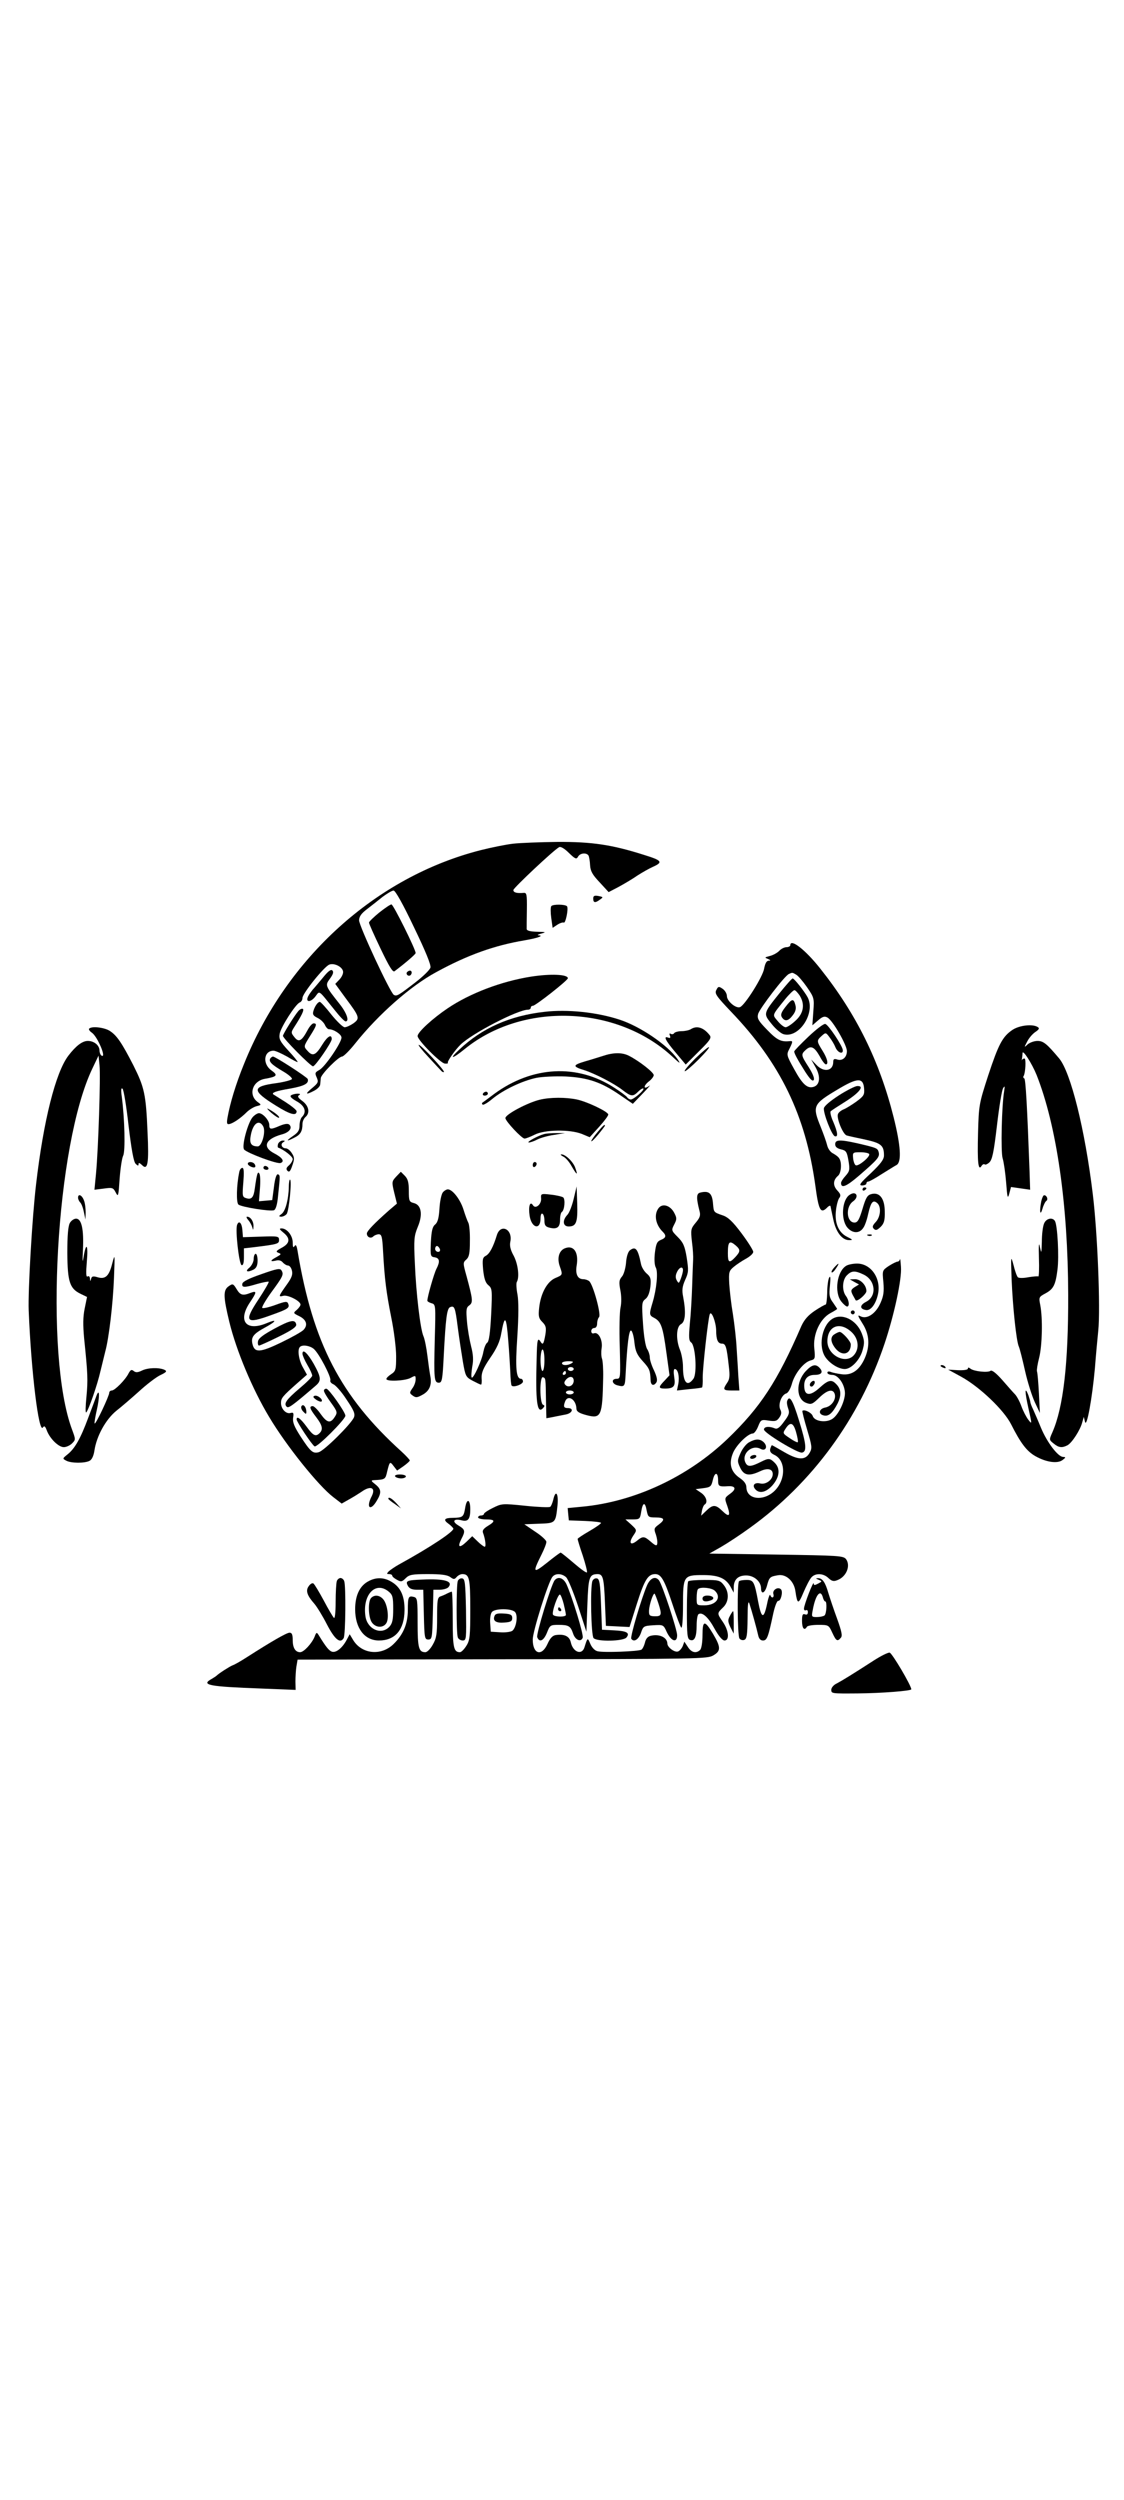 <?xml version="1.0" standalone="no"?>
<!DOCTYPE svg PUBLIC "-//W3C//DTD SVG 20010904//EN"
 "http://www.w3.org/TR/2001/REC-SVG-20010904/DTD/svg10.dtd">
<svg version="1.0" xmlns="http://www.w3.org/2000/svg"
 width="576pt" height="1280pt" viewBox="0 0 576 1280"
 preserveAspectRatio="xMidYMid meet">

<g transform="translate(0,1280) scale(0.1,-0.1)"
fill="#000000" stroke="none">
<path d="M2630 8480 c-36 -4 -110 -19 -166 -33 -536 -136 -995 -550 -1214
-1096 -42 -103 -71 -200 -84 -273 -5 -28 -3 -36 7 -34 19 2 60 30 90 60 14 14
37 28 52 32 25 6 25 7 7 20 -51 36 -30 108 35 120 63 11 69 18 34 43 -47 33
-40 101 11 101 9 0 40 -14 69 -30 28 -17 53 -30 54 -28 2 2 -19 28 -47 58 -43
47 -49 59 -45 86 6 35 82 153 103 161 8 3 14 13 14 23 0 23 112 162 138 171
25 9 66 -11 70 -35 2 -10 -6 -28 -18 -41 l-22 -23 54 -74 c72 -96 73 -103 39
-128 -16 -11 -36 -20 -45 -20 -8 0 -39 29 -68 65 -28 36 -55 65 -59 65 -10 0
-26 -22 -33 -47 -5 -17 -1 -24 21 -35 15 -7 32 -23 38 -36 5 -12 15 -22 20
-22 25 0 65 -26 65 -43 0 -26 -85 -151 -114 -166 -22 -12 -23 -16 -13 -38 10
-23 8 -28 -23 -54 -39 -32 -34 -37 10 -14 17 9 31 23 31 33 1 9 2 24 3 32 2
20 91 110 109 110 7 0 38 30 68 68 119 149 284 294 414 364 163 89 299 137
453 163 69 12 102 24 71 26 -8 1 0 5 16 9 26 7 22 8 -22 9 -35 1 -53 5 -54 14
0 6 0 51 1 99 1 79 -1 88 -17 86 -35 -3 -53 2 -52 15 1 11 205 203 234 219 7
5 27 -6 50 -29 33 -32 39 -34 47 -20 10 19 43 23 54 6 3 -6 7 -28 8 -50 2 -30
12 -48 49 -87 l46 -50 48 25 c26 14 71 40 98 59 28 18 64 38 80 45 54 24 48
33 -43 61 -166 53 -269 68 -446 67 -88 -1 -190 -5 -226 -9z m-509 -427 c60
-124 88 -193 85 -207 -3 -12 -38 -46 -77 -76 -87 -67 -96 -73 -111 -64 -19 12
-178 353 -178 382 1 20 12 35 41 57 22 17 58 45 80 63 23 17 48 32 56 32 9 0
48 -69 104 -187z"/>
<path d="M1943 8127 c-28 -23 -52 -46 -52 -51 -1 -4 26 -64 59 -133 45 -94 63
-123 72 -116 57 43 108 87 108 93 0 19 -115 250 -124 249 -6 0 -34 -19 -63
-42z"/>
<path d="M2085 7821 c-6 -11 9 -23 19 -14 9 9 7 23 -3 23 -6 0 -12 -4 -16 -9z"/>
<path d="M3040 8199 c0 -22 10 -24 35 -5 17 12 17 13 -8 18 -21 4 -27 1 -27
-13z"/>
<path d="M2825 8160 c-4 -6 -4 -33 0 -61 l7 -50 24 16 c14 9 28 13 33 11 9 -6
25 70 17 83 -7 11 -74 12 -81 1z"/>
<path d="M4050 7960 c0 -5 -9 -10 -20 -10 -10 0 -27 -8 -37 -19 -10 -10 -31
-22 -48 -26 -27 -7 -28 -8 -10 -15 15 -7 16 -9 4 -9 -11 -1 -18 -14 -23 -40
-6 -41 -99 -189 -124 -198 -21 -8 -67 31 -67 57 0 12 -10 29 -22 37 -19 13
-23 13 -32 -6 -10 -18 -1 -31 76 -112 252 -263 381 -529 431 -888 17 -128 27
-147 59 -116 9 10 18 14 19 9 1 -5 7 -35 14 -67 13 -65 45 -107 81 -107 21 0
20 2 -10 17 -44 22 -65 71 -57 136 3 27 11 56 17 63 9 12 7 20 -10 38 -24 26
-22 54 4 76 16 14 20 67 6 88 -4 8 -19 19 -32 26 -13 6 -26 24 -30 41 -4 17
-19 59 -33 94 -44 108 -40 117 84 191 103 62 133 64 138 8 3 -34 -1 -40 -40
-69 -24 -17 -53 -35 -66 -40 -12 -5 -25 -15 -28 -24 -8 -21 26 -104 45 -109 9
-3 51 -12 94 -21 82 -18 97 -30 97 -81 0 -21 -16 -42 -67 -91 -56 -52 -64 -63
-45 -63 12 0 22 5 22 10 0 6 4 10 10 10 5 0 36 17 68 38 33 20 67 42 77 47 26
16 21 99 -16 246 -72 286 -191 528 -376 760 -75 95 -153 156 -153 119z m29
-150 c10 -5 35 -34 56 -64 37 -54 38 -57 33 -125 l-5 -71 29 25 c23 20 34 23
48 15 27 -14 100 -141 100 -172 0 -32 -23 -52 -50 -43 -15 5 -20 2 -20 -12 0
-48 -49 -56 -87 -15 l-26 27 23 -41 c26 -46 22 -89 -10 -99 -32 -10 -57 11
-100 90 -40 72 -40 75 -25 104 18 36 19 42 3 40 -45 -5 -66 5 -116 57 -46 47
-53 59 -47 82 7 27 137 197 158 205 18 8 17 8 36 -3z"/>
<path d="M3995 7715 c-85 -106 -84 -105 -40 -159 21 -26 48 -49 62 -52 79 -20
163 110 122 189 -16 30 -69 97 -77 97 -4 0 -34 -34 -67 -75z m102 -11 c29 -45
22 -92 -20 -130 -20 -19 -43 -34 -51 -34 -8 0 -26 14 -40 31 -29 35 -32 26 37
112 21 26 43 47 48 47 5 0 16 -12 26 -26z"/>
<path d="M4025 7644 c-22 -28 -26 -41 -18 -53 15 -23 33 -20 56 11 14 18 18
34 13 52 -9 35 -18 33 -51 -10z"/>
<path d="M4143 7492 c-40 -38 -73 -72 -73 -76 0 -10 17 -42 57 -105 25 -38 37
-50 43 -41 5 8 -5 33 -26 66 -40 62 -40 65 -14 89 26 23 43 15 71 -34 12 -23
26 -41 31 -41 15 0 8 30 -17 70 -30 48 -31 52 -4 76 20 18 21 18 39 -6 11 -14
25 -37 31 -52 11 -28 40 -39 38 -15 -1 21 -75 132 -90 134 -8 2 -47 -28 -86
-65z"/>
<path d="M1654 7793 c-22 -26 -45 -54 -52 -61 -6 -8 -17 -22 -22 -32 -17 -32
10 -35 35 -4 25 32 13 40 100 -68 25 -32 50 -58 56 -58 20 0 7 41 -29 87 -76
96 -77 97 -51 132 16 22 20 34 12 42 -7 7 -22 -4 -49 -38z"/>
<path d="M2720 7799 c-151 -24 -312 -85 -426 -162 -76 -51 -154 -122 -154
-142 0 -21 118 -140 140 -141 11 -1 18 1 15 4 -5 5 36 65 65 93 58 57 293 179
346 179 8 0 14 5 14 10 0 6 5 10 11 10 13 0 179 130 179 141 0 20 -88 24 -190
8z"/>
<path d="M1528 7622 c-21 -25 -78 -117 -78 -126 0 -13 142 -156 154 -156 12 0
96 123 96 139 0 28 -22 15 -49 -29 -33 -54 -49 -60 -74 -32 -22 24 -22 23 13
79 33 52 36 63 17 63 -7 0 -21 -16 -31 -35 -30 -56 -45 -64 -67 -36 -18 22
-18 25 -3 49 40 62 54 91 46 96 -5 3 -16 -2 -24 -12z"/>
<path d="M2790 7619 c-177 -20 -320 -83 -437 -194 -55 -51 -36 -49 29 4 297
241 778 223 1062 -38 42 -39 46 -41 28 -14 -51 72 -190 167 -297 202 -116 38
-267 54 -385 40z"/>
<path d="M5189 7527 c-52 -35 -72 -74 -125 -234 -47 -145 -48 -151 -52 -295
-4 -151 1 -196 18 -168 5 8 12 11 16 8 3 -4 14 1 24 10 15 14 23 53 39 189 11
95 25 180 31 190 9 15 10 13 6 -13 -13 -77 -18 -312 -8 -345 6 -19 14 -74 18
-124 6 -79 8 -86 16 -57 l9 34 49 -7 49 -7 -3 94 c-12 332 -20 473 -27 476 -5
2 -7 8 -3 13 9 16 13 89 4 89 -5 0 -10 -3 -13 -7 -2 -5 -2 -2 0 5 1 8 3 21 3
29 0 23 48 -52 72 -111 103 -260 161 -664 162 -1126 1 -353 -25 -577 -81 -704
-17 -38 -17 -39 6 -57 26 -22 44 -24 72 -9 23 13 65 78 75 117 l8 28 6 -25 c9
-35 37 120 51 275 5 66 13 152 17 190 12 114 -4 507 -28 701 -40 331 -113 623
-172 694 -63 75 -81 90 -111 90 -17 0 -39 -8 -50 -17 -19 -18 -20 -18 -3 14 9
18 28 40 42 49 19 13 22 19 12 25 -26 17 -94 9 -129 -14z"/>
<path d="M457 7533 c-4 -3 2 -13 14 -21 29 -20 77 -134 49 -117 -5 3 -10 15
-10 25 0 27 -27 50 -60 50 -28 0 -61 -25 -100 -76 -65 -86 -127 -331 -165
-657 -20 -167 -42 -548 -38 -647 13 -318 52 -634 73 -599 7 10 12 6 20 -16 16
-42 60 -85 87 -85 13 0 32 9 42 19 19 19 19 20 1 69 -144 380 -84 1462 104
1852 l31 65 5 -50 c6 -57 -6 -427 -18 -554 l-8 -83 48 6 c44 6 48 5 61 -20 13
-25 14 -20 20 70 4 53 12 106 18 118 12 22 8 188 -7 303 -5 35 -3 47 4 40 6
-5 20 -91 31 -190 15 -124 26 -184 36 -194 11 -11 15 -12 15 -2 0 9 5 7 17 -4
30 -31 37 6 29 169 -8 193 -16 228 -72 340 -59 115 -85 154 -121 177 -27 18
-93 26 -106 12z"/>
<path d="M3540 7530 c-8 -5 -29 -10 -47 -10 -17 0 -35 -5 -38 -10 -4 -6 -11
-7 -17 -4 -7 5 -9 1 -5 -9 4 -11 2 -14 -9 -10 -26 10 -14 -15 38 -76 l52 -62
68 68 c57 56 65 69 55 82 -31 40 -66 51 -97 31z"/>
<path d="M2195 7388 c32 -35 62 -67 67 -72 4 -5 10 -7 13 -5 6 6 -117 139
-129 139 -5 0 17 -28 49 -62z"/>
<path d="M3563 7380 c-33 -33 -58 -62 -54 -65 4 -2 36 25 71 60 81 82 66 85
-17 5z"/>
<path d="M3089 7393 c-19 -6 -60 -19 -92 -28 -63 -19 -64 -26 -2 -45 53 -17
151 -67 196 -102 44 -34 53 -34 80 -7 11 11 23 18 26 15 7 -7 -49 -55 -64 -56
-6 0 -15 5 -19 11 -3 6 -34 29 -67 50 -190 123 -420 110 -614 -32 -32 -24 -60
-45 -62 -46 -2 -2 -1 -6 2 -9 4 -4 27 10 51 30 56 46 153 92 225 107 30 6 98
9 150 7 114 -6 182 -29 278 -95 l66 -45 51 53 c28 29 43 47 33 39 -29 -21 -32
-2 -4 21 15 11 27 26 27 34 0 14 -74 72 -127 99 -35 18 -81 17 -134 -1z"/>
<path d="M1385 7380 c-9 -15 6 -31 64 -65 28 -16 49 -34 47 -40 -1 -5 -37 -15
-79 -21 -128 -17 -128 -38 -2 -116 72 -45 105 -54 105 -28 0 6 -26 27 -57 47
-32 20 -60 38 -62 39 -11 9 14 18 86 30 72 13 97 26 90 49 -4 10 -166 115
-178 115 -4 0 -11 -5 -14 -10z"/>
<path d="M4300 7192 c-46 -30 -76 -55 -78 -67 -3 -26 40 -137 56 -143 18 -6
15 20 -8 74 -12 26 -17 50 -13 54 4 4 41 28 81 53 68 44 93 78 55 76 -10 0
-52 -21 -93 -47z"/>
<path d="M2475 7200 c-3 -5 1 -10 9 -10 9 0 16 5 16 10 0 6 -4 10 -9 10 -6 0
-13 -4 -16 -10z"/>
<path d="M1492 7192 c-8 -6 0 -15 28 -31 42 -23 53 -54 28 -80 -7 -6 -13 -26
-13 -44 0 -24 -7 -36 -34 -54 -38 -26 -34 -30 8 -8 31 15 41 33 41 70 0 12 7
28 15 35 25 21 18 57 -15 82 -22 16 -27 24 -18 30 9 5 7 8 -7 8 -11 0 -26 -4
-33 -8z"/>
<path d="M2766 7169 c-62 -15 -176 -75 -176 -94 0 -16 84 -105 98 -105 7 0 30
9 52 20 51 26 180 28 241 4 l41 -17 49 54 c27 30 48 58 46 63 -5 16 -109 65
-160 76 -57 12 -137 12 -191 -1z"/>
<path d="M1390 7102 c19 -16 37 -28 40 -25 5 5 -23 28 -55 45 -11 6 -4 -3 15
-20z"/>
<path d="M1295 7080 c-25 -28 -58 -150 -44 -166 15 -18 170 -76 187 -69 22 8
9 28 -34 50 -61 32 -44 73 39 96 39 10 57 33 40 50 -7 7 -23 5 -48 -5 -48 -21
-55 -20 -55 4 0 23 -33 60 -53 60 -8 0 -22 -9 -32 -20z m54 -48 c14 -27 -7
-102 -28 -102 -34 0 -44 16 -36 56 11 62 43 85 64 46z"/>
<path d="M3062 7003 c-18 -21 -32 -42 -32 -46 0 -5 16 10 35 33 19 23 35 44
35 46 0 9 -9 2 -38 -33z"/>
<path d="M2788 6993 c-31 -8 -93 -42 -78 -43 8 0 28 7 45 16 16 8 55 19 85 23
l55 9 -45 0 c-25 0 -53 -2 -62 -5z"/>
<path d="M1425 6943 c-3 -10 -3 -19 2 -20 28 -10 73 -45 73 -58 0 -8 -9 -23
-19 -32 -14 -12 -16 -19 -8 -28 9 -9 15 -3 25 27 12 34 11 43 -3 64 -8 13 -22
24 -30 24 -20 0 -30 21 -14 31 11 7 11 9 -2 9 -9 0 -20 -8 -24 -17z"/>
<path d="M4280 6941 c0 -13 9 -21 29 -26 27 -6 31 -12 39 -58 8 -47 6 -54 -15
-78 -13 -14 -23 -30 -23 -36 0 -30 27 -19 93 38 95 82 106 95 100 119 -6 21
-8 22 -106 45 -93 21 -117 20 -117 -4z m174 -50 c8 -12 -53 -63 -68 -58 -6 2
-12 18 -14 35 -3 31 -2 32 37 32 22 0 42 -4 45 -9z"/>
<path d="M2886 6878 c12 -5 31 -27 43 -49 27 -47 34 -50 19 -9 -10 31 -52 71
-72 69 -6 0 -1 -5 10 -11z"/>
<path d="M1270 6841 c0 -10 30 -24 37 -17 3 3 2 9 -2 15 -8 13 -35 15 -35 2z"/>
<path d="M2730 6834 c0 -8 5 -12 10 -9 6 3 10 10 10 16 0 5 -4 9 -10 9 -5 0
-10 -7 -10 -16z"/>
<path d="M1350 6820 c0 -5 7 -10 16 -10 8 0 12 5 9 10 -3 6 -10 10 -16 10 -5
0 -9 -4 -9 -10z"/>
<path d="M1226 6798 c-14 -67 -16 -156 -4 -166 17 -13 162 -36 182 -29 9 4 17
28 21 74 11 105 11 106 -1 110 -7 2 -15 -21 -20 -64 l-9 -68 -34 -3 -34 -3 5
64 c3 36 2 71 -3 78 -8 14 -13 -2 -23 -75 -6 -48 -17 -60 -45 -51 -19 6 -20
11 -14 81 4 52 3 74 -5 74 -7 0 -14 -10 -16 -22z"/>
<path d="M2030 6775 c-22 -24 -23 -27 -10 -81 l14 -57 -40 -34 c-78 -69 -114
-107 -114 -119 0 -19 20 -28 33 -15 6 6 19 11 28 11 15 0 18 -13 22 -87 8
-143 16 -208 42 -339 14 -68 25 -157 25 -199 0 -68 -2 -76 -25 -91 -14 -9 -25
-20 -25 -25 0 -14 93 -10 123 5 26 14 27 14 27 -7 0 -13 -7 -33 -17 -46 -15
-22 -15 -25 2 -37 15 -11 22 -11 46 2 38 19 52 49 45 93 -4 20 -11 70 -16 111
-5 41 -14 85 -20 98 -16 36 -38 221 -44 373 -6 124 -4 140 15 187 27 64 18
113 -21 122 -23 6 -25 11 -25 63 0 43 -5 61 -21 77 l-20 20 -24 -25z"/>
<path d="M1480 6723 c-1 -64 -17 -123 -36 -138 -16 -12 -17 -14 -3 -15 9 0 22
6 28 14 12 15 28 176 17 176 -3 0 -6 -17 -6 -37z"/>
<path d="M2940 6662 c-8 -34 -22 -71 -32 -82 -27 -28 -24 -60 6 -60 39 0 47
21 44 117 l-3 88 -15 -63z"/>
<path d="M4420 6709 c0 -5 5 -7 10 -4 6 3 10 8 10 11 0 2 -4 4 -10 4 -5 0 -10
-5 -10 -11z"/>
<path d="M2269 6694 c-7 -9 -15 -46 -17 -83 -3 -48 -9 -70 -22 -81 -14 -11
-19 -33 -22 -90 -3 -71 -2 -75 20 -78 25 -4 28 -22 8 -60 -12 -24 -46 -142
-46 -162 0 -4 10 -10 21 -13 22 -6 22 -9 17 -184 -5 -206 -3 -223 21 -223 16
0 19 15 25 138 10 191 16 243 33 249 22 9 26 -1 39 -105 7 -53 19 -132 26
-174 13 -75 15 -79 50 -98 21 -11 40 -20 43 -20 3 0 5 16 3 34 -1 27 8 50 44
103 34 49 50 84 57 127 18 98 26 88 36 -44 4 -47 8 -115 10 -152 1 -38 4 -70
7 -73 10 -11 58 7 58 21 0 8 -5 14 -10 14 -25 0 -30 54 -19 215 7 108 7 181 1
216 -6 30 -7 58 -4 64 15 24 7 91 -15 134 -17 30 -22 52 -18 72 14 65 -50 96
-69 34 -18 -59 -37 -95 -56 -105 -17 -9 -19 -18 -14 -73 5 -45 12 -66 27 -78
19 -16 20 -24 14 -150 -5 -95 -11 -137 -20 -144 -8 -5 -16 -27 -20 -47 -7 -43
-53 -143 -60 -131 -3 5 -1 29 3 55 7 34 5 63 -6 105 -8 32 -18 89 -21 127 -5
59 -4 71 12 82 20 15 18 30 -14 149 -19 68 -19 70 -1 86 14 13 18 31 18 94 1
42 -3 85 -8 94 -5 9 -16 39 -25 68 -16 51 -56 103 -80 103 -7 0 -19 -7 -26
-16z m-15 -289 c3 -9 0 -15 -9 -15 -8 0 -15 7 -15 15 0 8 4 15 9 15 5 0 11 -7
15 -15z"/>
<path d="M3587 6693 c-19 -5 -19 -29 -2 -95 6 -22 1 -34 -20 -59 -25 -30 -26
-36 -19 -98 5 -36 7 -77 6 -91 -1 -14 -3 -74 -5 -135 -2 -60 -7 -148 -12 -194
-6 -70 -5 -86 7 -95 22 -16 31 -157 12 -185 -32 -45 -54 -21 -54 60 0 27 -7
66 -15 86 -22 53 -20 120 5 133 22 12 26 60 11 139 -7 34 -5 53 10 87 18 39
18 50 8 115 -10 60 -18 77 -46 105 -33 33 -33 35 -18 64 14 27 14 33 0 60 -20
38 -60 50 -80 24 -25 -33 -16 -85 22 -122 19 -19 16 -31 -11 -41 -19 -8 -24
-19 -30 -66 -4 -34 -2 -64 5 -76 12 -23 4 -109 -17 -179 -18 -60 -18 -65 10
-79 34 -19 43 -45 61 -177 l16 -116 -25 -27 c-33 -34 -33 -41 2 -41 45 0 55
12 47 59 -4 26 -3 41 3 41 16 0 25 -38 18 -76 l-7 -34 63 7 c35 3 65 7 66 9 2
1 4 24 3 51 0 49 27 296 36 323 8 23 32 -38 33 -82 0 -49 9 -68 30 -68 19 0
24 -16 35 -117 6 -48 4 -66 -9 -84 -23 -34 -20 -39 23 -39 l40 0 -5 68 c-2 37
-6 103 -9 147 -2 44 -11 123 -19 175 -9 52 -17 123 -19 158 -3 58 -1 65 23 85
14 12 43 31 63 42 20 11 37 26 37 35 0 8 -27 51 -60 95 -45 60 -69 83 -97 92
-46 16 -45 15 -49 58 -4 56 -21 70 -67 58z m183 -270 c25 -22 25 -31 -2 -60
-31 -33 -38 -29 -38 20 0 60 8 67 40 40z m-270 -127 c0 -8 -5 -27 -11 -43 -10
-26 -11 -26 -21 -9 -7 13 -7 25 1 42 12 26 31 32 31 10z"/>
<path d="M2773 6663 c2 -30 -29 -56 -42 -34 -15 23 -24 -6 -17 -54 10 -64 56
-75 56 -14 0 18 4 28 10 24 6 -3 10 -19 10 -35 0 -23 5 -31 25 -36 39 -10 55
1 55 40 0 19 4 37 9 40 14 9 19 65 7 75 -6 4 -34 11 -63 14 -51 6 -52 5 -50
-20z"/>
<path d="M4354 6682 c-39 -25 -46 -124 -13 -166 26 -32 63 -34 83 -3 9 12 20
46 26 75 13 57 24 70 45 52 22 -18 18 -70 -7 -97 -17 -18 -19 -26 -10 -35 10
-10 17 -7 35 10 18 18 22 34 21 78 0 66 -26 101 -68 90 -21 -5 -29 -18 -46
-76 -17 -56 -25 -70 -41 -70 -41 0 -47 80 -8 108 34 24 17 57 -17 34z"/>
<path d="M400 6667 c0 -7 5 -18 11 -24 7 -7 15 -29 19 -50 l8 -38 1 37 c0 20
-3 48 -9 62 -10 27 -30 36 -30 13z"/>
<path d="M5336 6649 c-10 -51 -6 -79 6 -39 5 19 15 38 20 41 11 7 2 29 -11 29
-5 0 -11 -14 -15 -31z"/>
<path d="M1272 6553 c9 -10 18 -27 21 -38 4 -16 5 -15 6 6 1 25 -15 49 -33 49
-5 0 -2 -8 6 -17z"/>
<path d="M358 6538 c-9 -16 -13 -65 -13 -153 1 -148 12 -183 68 -210 l33 -16
-12 -59 c-9 -43 -9 -85 -3 -152 19 -184 20 -214 12 -300 -5 -49 -6 -85 -1 -80
12 12 57 141 73 212 9 36 20 81 25 102 18 66 39 241 44 373 5 126 5 128 -9 75
-16 -64 -35 -82 -75 -70 -23 7 -30 5 -33 -8 -4 -15 -5 -14 -6 1 -1 11 -6 15
-12 11 -8 -5 -9 16 -4 77 8 88 -4 102 -17 21 -5 -33 -6 -21 -3 40 5 103 -7
158 -35 158 -11 0 -25 -10 -32 -22z"/>
<path d="M5350 6534 c-6 -14 -11 -55 -11 -92 -2 -62 -2 -64 -10 -27 -5 28 -7
11 -5 -57 2 -54 0 -96 -3 -94 -3 2 -26 0 -51 -4 -25 -5 -49 -5 -54 0 -5 5 -15
32 -22 62 -14 51 -14 49 -10 -72 6 -143 24 -316 37 -345 5 -11 19 -67 32 -125
13 -58 36 -130 50 -160 l26 -55 -5 100 c-3 55 -7 106 -10 113 -2 7 3 38 11 69
16 62 19 202 6 270 -8 40 -7 42 24 59 44 23 54 44 64 122 9 69 0 229 -13 250
-13 21 -46 13 -56 -14z"/>
<path d="M1215 6528 c-10 -26 10 -201 23 -206 8 -2 12 10 12 41 l0 45 53 6
c121 15 127 17 127 37 0 19 -6 20 -92 17 l-93 -3 -3 38 c-3 36 -18 50 -27 25z"/>
<path d="M1454 6487 c35 -29 32 -54 -12 -77 -27 -15 -30 -19 -15 -25 16 -6 14
-8 -9 -21 -34 -18 -36 -26 -5 -19 15 4 28 1 36 -9 8 -9 20 -16 27 -16 8 0 17
-12 20 -26 5 -19 -1 -36 -23 -67 -47 -66 -48 -69 -21 -62 24 6 88 -27 88 -45
0 -6 -9 -18 -19 -27 -19 -16 -19 -17 12 -32 37 -18 46 -45 23 -70 -9 -10 -61
-39 -115 -65 -108 -52 -136 -54 -147 -9 -9 36 4 53 65 86 59 32 63 45 8 22
-105 -44 -150 10 -87 105 37 55 37 62 4 50 -40 -16 -53 -12 -72 20 -17 28 -20
28 -40 14 -29 -20 -28 -53 3 -182 36 -148 119 -346 204 -487 88 -148 253 -353
329 -411 l43 -33 37 21 c20 11 49 29 64 39 47 34 75 22 53 -22 -31 -59 -7 -80
26 -23 25 41 23 59 -7 83 -23 18 -24 21 -8 22 58 3 59 4 68 44 13 52 14 54 34
27 l17 -22 32 22 c18 13 33 26 33 30 0 3 -19 24 -42 45 -313 283 -454 555
-533 1027 -5 29 -9 36 -16 25 -6 -10 -9 -5 -9 19 0 35 -29 72 -57 72 -14 0
-11 -5 11 -23z m154 -594 c27 -23 90 -144 85 -161 -3 -6 4 -15 15 -20 11 -4
42 -38 67 -77 38 -56 46 -74 39 -92 -13 -33 -153 -172 -181 -179 -30 -8 -42 3
-93 81 -32 50 -41 72 -38 95 4 25 2 29 -13 25 -22 -7 -49 20 -49 51 0 25 7 34
84 102 l49 43 -21 38 c-21 37 -29 91 -15 104 12 13 51 7 71 -10z"/>
<path d="M1550 5868 c0 -7 11 -33 25 -57 14 -23 25 -48 25 -55 0 -6 -29 -35
-65 -65 -68 -58 -82 -78 -66 -94 9 -9 26 2 148 107 31 26 29 43 -9 112 -32 56
-58 80 -58 52z"/>
<path d="M1660 5679 c0 -7 16 -34 36 -61 34 -47 34 -51 19 -74 -22 -34 -39
-30 -72 16 -15 22 -34 40 -40 40 -20 0 -16 -13 17 -56 32 -42 37 -63 18 -82
-20 -20 -33 -14 -67 33 -30 41 -51 57 -51 37 0 -12 78 -130 92 -138 12 -8 158
138 158 157 0 18 -85 138 -97 138 -7 1 -13 -4 -13 -10z"/>
<path d="M1612 5653 c-10 -4 -7 -9 8 -20 12 -8 24 -12 28 -9 9 10 -21 34 -36
29z"/>
<path d="M1545 5600 c-4 -7 0 -19 9 -28 13 -14 16 -14 16 -2 0 25 -16 44 -25
30z"/>
<path d="M4448 6473 c7 -3 16 -2 19 1 4 3 -2 6 -13 5 -11 0 -14 -3 -6 -6z"/>
<path d="M2892 6407 c-28 -13 -38 -51 -23 -92 15 -43 15 -43 -23 -59 -42 -18
-75 -78 -83 -152 -5 -44 -2 -55 16 -73 19 -19 21 -29 16 -64 -9 -50 -13 -56
-25 -37 -15 24 -18 10 -20 -90 -6 -215 2 -282 32 -251 10 11 10 14 1 18 -18 7
-18 146 -1 141 15 -5 14 -3 16 -122 l2 -88 33 6 c17 4 47 9 65 13 35 6 45 33
12 33 -21 0 -24 8 -14 34 14 37 57 10 58 -38 1 -14 14 -22 51 -32 76 -20 82
-6 86 191 1 44 -2 88 -6 98 -4 10 -5 34 -2 53 7 41 -16 86 -39 77 -8 -3 -14 1
-14 11 0 9 7 16 15 16 9 0 15 9 15 23 0 13 5 28 10 33 12 12 -32 173 -52 185
-7 5 -20 9 -29 9 -29 0 -41 26 -34 69 12 70 -16 109 -63 88z m-102 -572 c0
-30 -4 -55 -10 -55 -5 0 -10 25 -10 55 0 30 5 55 10 55 6 0 10 -25 10 -55z
m140 -15 c-20 -13 -50 -13 -50 0 0 6 15 10 33 10 24 0 28 -3 17 -10z m10 -30
c0 -5 -7 -10 -15 -10 -8 0 -15 5 -15 10 0 6 7 10 15 10 8 0 15 -4 15 -10z
m-40 -20 c0 -5 -5 -10 -11 -10 -5 0 -7 5 -4 10 3 6 8 10 11 10 2 0 4 -4 4 -10z
m40 -40 c0 -24 -26 -38 -42 -22 -8 8 -8 15 2 27 18 21 40 19 40 -5z m0 -60 c0
-5 -9 -10 -20 -10 -11 0 -20 5 -20 10 0 6 9 10 20 10 11 0 20 -4 20 -10z"/>
<path d="M3228 6398 c-10 -8 -18 -34 -20 -66 -3 -29 -12 -60 -22 -70 -13 -16
-15 -27 -7 -68 6 -30 6 -66 1 -89 -5 -21 -7 -112 -4 -202 4 -158 4 -163 -16
-163 -29 0 -25 -27 6 -34 35 -9 37 -5 40 57 8 153 17 228 28 224 6 -2 14 -29
17 -60 5 -46 13 -64 43 -97 35 -38 38 -48 40 -97 1 -27 16 -32 30 -11 6 11 2
29 -12 60 -12 24 -22 54 -22 67 0 12 -6 32 -14 44 -8 13 -17 66 -21 131 -7
102 -6 110 13 125 13 10 21 32 25 63 4 40 1 50 -19 67 -13 11 -26 33 -29 48
-16 79 -28 93 -57 71z"/>
<path d="M1300 6354 c0 -15 -10 -34 -22 -45 -25 -20 -10 -26 23 -9 13 8 19 21
19 45 0 19 -4 35 -10 35 -5 0 -10 -12 -10 -26z"/>
<path d="M4612 6353 c-1 -7 -7 -13 -12 -13 -6 0 -26 -10 -45 -22 -34 -23 -34
-23 -28 -84 4 -48 1 -70 -15 -106 -24 -55 -70 -85 -102 -68 -17 9 -15 3 10
-37 36 -56 39 -116 11 -179 -27 -60 -66 -87 -116 -81 -22 3 -48 8 -57 12 -11
4 -18 3 -18 -4 0 -6 11 -11 25 -11 31 0 65 -50 65 -95 -1 -43 -34 -110 -64
-130 -33 -22 -92 -13 -101 14 -5 17 -43 36 -53 27 -2 -2 9 -46 24 -96 25 -84
27 -95 13 -119 -22 -39 -58 -38 -129 3 -34 20 -63 36 -64 36 -2 0 -6 -9 -9
-19 -3 -13 3 -22 20 -30 62 -28 61 -131 -1 -188 -57 -52 -139 -40 -141 20 0
18 -11 33 -34 49 -47 32 -58 75 -33 132 19 41 76 96 100 96 7 0 19 16 27 36
14 35 16 36 54 30 34 -5 42 -3 55 16 11 16 12 26 5 40 -13 25 5 75 30 83 10 3
22 24 29 49 14 52 61 111 96 120 23 6 24 9 19 61 -8 72 29 152 82 181 19 10
35 20 35 22 0 1 -10 16 -21 32 -19 25 -21 38 -16 87 4 40 3 53 -4 41 -5 -9
-10 -44 -10 -78 -1 -33 -4 -60 -8 -60 -4 0 -29 -14 -56 -32 -34 -23 -53 -45
-68 -77 -123 -284 -210 -417 -379 -579 -203 -194 -476 -322 -746 -347 l-73 -7
3 -32 3 -31 83 -3 c45 -2 82 -6 82 -10 0 -4 -27 -23 -60 -42 -33 -19 -60 -37
-60 -40 0 -3 11 -41 26 -84 14 -43 24 -82 22 -87 -2 -5 -31 16 -66 46 -35 30
-66 55 -69 55 -3 0 -34 -23 -70 -52 -72 -57 -75 -52 -27 44 13 26 24 54 24 63
0 8 -26 32 -57 52 l-56 38 75 3 c86 3 85 2 95 94 6 62 -10 83 -22 28 -4 -16
-11 -33 -16 -36 -6 -3 -64 -1 -129 6 -116 12 -120 11 -164 -11 -25 -12 -46
-26 -46 -31 0 -4 -7 -8 -15 -8 -8 0 -15 -4 -15 -10 0 -5 18 -10 40 -10 48 0
51 -9 9 -34 -21 -13 -28 -23 -24 -34 12 -32 17 -72 9 -72 -4 0 -21 12 -36 27
l-28 27 -30 -29 c-36 -34 -47 -28 -26 14 22 42 20 49 -15 70 -35 21 -24 37 18
26 32 -8 43 7 43 57 0 52 -18 58 -26 8 -8 -48 -12 -51 -64 -52 -43 0 -50 -10
-22 -30 10 -7 21 -18 25 -24 8 -13 -115 -95 -277 -184 -22 -12 -46 -29 -54
-36 -11 -12 -11 -14 2 -14 9 0 16 -4 16 -8 0 -5 11 -14 24 -21 21 -12 26 -11
45 8 18 18 33 21 114 21 66 0 99 -4 114 -15 18 -13 22 -13 33 0 7 8 20 15 29
15 36 0 41 -20 41 -179 0 -138 -2 -160 -20 -188 -11 -18 -26 -33 -33 -33 -32
0 -37 24 -37 167 0 79 -2 143 -5 143 -3 0 -13 -4 -23 -9 -9 -5 -25 -12 -34
-15 -16 -5 -18 -19 -18 -107 0 -86 -3 -107 -22 -140 -12 -22 -29 -39 -38 -39
-34 0 -40 21 -40 151 0 117 -1 127 -19 132 -28 7 -31 1 -31 -67 0 -70 -23
-126 -74 -175 -63 -61 -162 -51 -206 21 l-18 30 -15 -28 c-21 -40 -52 -66 -73
-62 -16 3 -32 22 -70 84 -11 18 -13 17 -22 -7 -14 -34 -55 -79 -74 -79 -24 0
-38 22 -38 62 0 28 -4 38 -16 38 -15 0 -93 -45 -218 -125 -31 -20 -64 -39 -74
-42 -15 -6 -70 -41 -82 -53 -3 -3 -14 -10 -24 -16 -59 -32 -19 -40 254 -50
l175 -7 -1 42 c0 24 2 59 5 78 l6 35 1050 2 c1013 1 1051 2 1081 20 39 23 38
42 -2 110 -43 72 -54 70 -54 -6 0 -36 -5 -69 -12 -76 -20 -20 -45 -14 -63 15
l-18 27 -8 -22 c-5 -12 -16 -25 -24 -28 -17 -7 -55 21 -55 40 -1 32 -41 51
-86 40 -15 -4 -25 -16 -29 -35 -4 -16 -12 -32 -18 -36 -15 -9 -195 -16 -225
-8 -14 3 -29 19 -37 38 -14 33 -14 33 -30 -18 -13 -42 -59 -25 -70 26 -7 31
-33 43 -76 37 -17 -2 -30 -16 -43 -45 -30 -67 -76 -53 -76 22 0 42 80 296 101
321 15 19 48 18 70 -2 10 -9 37 -75 61 -147 l43 -132 5 138 c5 143 10 156 52
157 28 0 33 -19 38 -145 l5 -120 61 -3 60 -3 38 120 c39 123 57 151 94 151 30
0 47 -30 88 -154 20 -61 40 -115 45 -120 5 -6 9 41 9 110 0 155 2 159 103 159
82 0 119 -17 144 -66 l13 -24 0 26 c0 42 23 63 66 62 39 -1 73 -31 74 -65 0
-34 19 -27 30 11 12 45 15 48 56 55 42 8 83 -30 90 -81 10 -69 15 -70 41 -8
14 33 32 68 41 78 20 23 61 22 87 -3 17 -16 27 -19 46 -11 46 17 69 73 45 107
-14 18 -34 19 -358 24 l-343 5 60 34 c33 19 100 63 148 98 319 229 561 559
690 943 49 146 89 330 84 393 -2 29 -4 46 -5 40z m-932 -1134 c0 -30 5 -32 52
-29 38 2 43 -15 9 -39 -28 -21 -29 -21 -14 -62 18 -52 10 -60 -25 -26 -35 34
-49 34 -83 1 l-26 -25 4 25 c3 15 9 29 14 32 18 11 8 42 -18 60 l-28 19 40 5
c36 5 40 8 48 42 10 43 27 41 27 -3z m-366 -154 c7 -33 9 -35 46 -35 46 0 50
-11 15 -37 -23 -17 -25 -21 -14 -50 6 -18 9 -39 7 -48 -2 -12 -9 -10 -32 10
-35 30 -41 31 -74 4 -31 -24 -41 -10 -18 26 21 31 21 30 -11 60 l-28 25 37 0
c36 0 38 2 44 40 8 49 20 51 28 5z m-674 -520 c15 -18 6 -78 -14 -95 -8 -6
-36 -10 -63 -8 l-48 3 -3 43 c-2 24 2 50 9 58 16 19 103 19 119 -1z"/>
<path d="M2534 4525 c-10 -25 9 -37 52 -33 31 2 39 7 39 23 0 16 -8 21 -43 23
-32 2 -44 -1 -48 -13z"/>
<path d="M4275 6310 c-10 -11 -16 -22 -13 -25 3 -3 13 6 22 20 20 30 16 32 -9
5z"/>
<path d="M4337 6319 c-48 -28 -63 -136 -26 -183 11 -14 25 -26 30 -26 14 0 10
33 -6 54 -21 28 -19 82 5 106 24 24 41 25 85 4 62 -29 70 -111 13 -140 -33
-17 -33 -37 0 -42 24 -4 50 30 61 80 18 81 -35 158 -107 158 -20 0 -45 -5 -55
-11z"/>
<path d="M1340 6276 c-64 -22 -96 -38 -98 -49 -4 -21 10 -21 77 -1 29 8 55 13
58 11 2 -3 -21 -43 -52 -90 -77 -116 -66 -129 67 -80 84 30 93 36 85 57 -5 14
-14 13 -66 -6 -33 -12 -64 -19 -67 -15 -4 3 17 39 45 78 61 83 66 93 54 113
-7 13 -21 11 -103 -18z"/>
<path d="M4378 6236 l24 -13 -23 -14 c-19 -13 -20 -18 -9 -40 7 -13 14 -25 15
-27 8 -9 55 32 55 47 0 30 -30 61 -58 61 l-27 -1 23 -13z"/>
<path d="M4360 6080 c0 -5 5 -10 10 -10 6 0 10 5 10 10 0 6 -4 10 -10 10 -5 0
-10 -4 -10 -10z"/>
<path d="M4261 6044 c-51 -37 -68 -142 -30 -195 23 -32 67 -59 98 -59 33 0 77
46 91 95 11 39 10 51 -4 88 -28 71 -105 107 -155 71z m101 -63 c38 -34 44 -87
13 -121 -43 -47 -135 1 -135 72 0 77 62 103 122 49z"/>
<path d="M4278 5969 c-24 -13 -23 -40 3 -73 34 -43 79 -31 79 20 0 16 -44 64
-57 64 -4 0 -16 -5 -25 -11z"/>
<path d="M1405 5996 c-57 -31 -81 -49 -83 -65 -2 -11 1 -21 5 -21 5 0 51 21
102 46 67 33 91 50 89 62 -5 28 -30 23 -113 -22z"/>
<path d="M4129 5779 c-52 -56 -50 -144 4 -163 24 -9 31 -6 65 27 40 39 69 47
79 21 10 -27 -14 -64 -47 -71 -34 -6 -39 -35 -7 -41 24 -5 44 13 69 61 21 42
19 75 -8 101 -23 24 -40 20 -84 -20 -45 -41 -74 -42 -78 -2 -5 44 14 68 53 68
36 0 46 15 23 38 -19 19 -38 14 -69 -19z"/>
<path d="M4820 5806 c0 -2 7 -7 16 -10 8 -3 12 -2 9 4 -6 10 -25 14 -25 6z"/>
<path d="M727 5782 c-21 -10 -31 -11 -42 -2 -11 9 -16 6 -26 -12 -16 -33 -71
-88 -86 -88 -7 0 -13 -5 -13 -11 0 -16 -69 -163 -75 -158 -2 3 3 34 11 69 15
65 15 115 -1 75 -4 -11 -23 -63 -43 -115 -40 -108 -69 -158 -107 -188 -25 -20
-25 -21 -6 -31 25 -14 96 -14 120 -1 12 6 21 26 25 53 11 74 58 159 112 203
27 21 79 66 117 100 37 34 85 71 107 82 34 16 37 21 23 28 -29 13 -86 11 -116
-4z"/>
<path d="M4960 5792 c0 -6 -21 -9 -50 -8 l-51 3 66 -36 c95 -52 220 -171 257
-245 48 -95 79 -136 122 -161 55 -32 115 -41 141 -21 17 13 18 15 3 16 -26 0
-82 74 -113 148 -15 37 -34 80 -41 96 -8 16 -14 33 -14 37 0 4 -5 20 -10 35
-19 49 -19 19 0 -66 19 -84 19 -85 0 -60 -11 14 -27 45 -36 70 -9 25 -24 52
-33 61 -9 9 -38 42 -65 73 -32 36 -53 52 -60 47 -13 -11 -86 -3 -103 11 -9 7
-13 7 -13 0z"/>
<path d="M4157 5723 c-10 -9 -9 -23 2 -23 5 0 11 7 15 15 5 15 -5 20 -17 8z"/>
<path d="M4034 5627 c-3 -8 0 -25 5 -39 8 -22 5 -33 -21 -67 -22 -31 -35 -40
-47 -35 -29 12 -56 10 -56 -6 0 -17 173 -122 195 -118 26 5 22 44 -15 163 -33
108 -49 133 -61 102z m46 -162 c7 -25 11 -48 8 -50 -2 -2 -21 7 -41 21 -36 24
-37 25 -21 49 24 37 40 31 54 -20z"/>
<path d="M3839 5415 c-14 -7 -34 -32 -44 -55 -17 -38 -17 -43 -2 -75 19 -40
45 -45 101 -19 39 19 66 13 66 -14 0 -29 -35 -55 -64 -48 -29 7 -43 -9 -26
-29 21 -25 56 -17 89 20 36 42 41 85 11 115 -24 24 -32 24 -68 6 -53 -27 -70
-28 -81 -7 -24 45 31 97 77 72 26 -14 38 12 16 34 -19 18 -41 19 -75 0z"/>
<path d="M3845 5340 c-3 -5 1 -10 9 -10 8 0 18 5 21 10 3 6 -1 10 -9 10 -8 0
-18 -4 -21 -10z"/>
<path d="M2025 5240 c3 -5 17 -10 31 -10 13 0 24 5 24 10 0 6 -14 10 -31 10
-17 0 -28 -4 -24 -10z"/>
<path d="M1990 5126 c0 -3 15 -15 33 -27 l32 -23 -24 27 c-22 24 -41 35 -41
23z"/>
<path d="M1726 4704 c-3 -9 -6 -57 -6 -107 0 -56 -4 -87 -9 -81 -5 5 -29 45
-52 89 -24 44 -47 83 -53 87 -5 4 -16 -2 -24 -14 -17 -23 -8 -48 29 -90 13
-15 42 -62 64 -105 40 -77 68 -101 86 -71 10 15 12 268 3 292 -3 9 -12 16 -19
16 -7 0 -16 -7 -19 -16z"/>
<path d="M1882 4700 c-41 -25 -62 -73 -62 -140 0 -97 48 -160 122 -160 83 0
130 55 131 154 1 72 -19 118 -66 146 -41 25 -83 25 -125 0z m109 -49 c21 -17
24 -28 24 -89 0 -55 -4 -74 -19 -91 -41 -45 -112 -15 -123 51 -17 110 50 184
118 129z"/>
<path d="M1902 4618 c-17 -17 -15 -100 4 -126 20 -28 60 -29 75 -1 14 27 4 97
-18 121 -19 21 -44 23 -61 6z"/>
<path d="M2165 4712 c-81 -3 -88 -7 -75 -32 8 -14 21 -20 45 -20 l34 0 3 -127
c3 -120 4 -128 23 -128 19 0 20 8 23 128 l3 127 33 0 c18 0 38 6 44 13 26 31
-20 44 -133 39z"/>
<path d="M2346 4705 c-8 -21 -8 -268 0 -289 3 -9 15 -16 25 -16 19 0 19 8 17
157 -3 136 -5 158 -19 161 -9 2 -19 -4 -23 -13z"/>
<path d="M2842 4708 c-18 -24 -95 -275 -89 -291 11 -29 33 -19 50 23 15 38 17
40 59 40 52 0 62 -6 75 -45 11 -33 40 -45 49 -21 6 15 -53 207 -83 274 -16 33
-43 42 -61 20z m47 -122 c6 -25 11 -49 11 -55 0 -12 -59 -11 -66 1 -8 12 26
109 36 103 4 -2 13 -25 19 -49z"/>
<path d="M2860 4560 c0 -5 5 -10 11 -10 5 0 7 5 4 10 -3 6 -8 10 -11 10 -2 0
-4 -4 -4 -10z"/>
<path d="M3036 4705 c-12 -31 -7 -280 6 -293 19 -19 152 -16 168 3 20 24 2 34
-65 37 l-60 3 -5 130 c-4 109 -8 130 -21 133 -9 2 -19 -4 -23 -13z"/>
<path d="M3316 4683 c-29 -67 -87 -263 -81 -274 13 -20 38 -4 50 31 11 33 14
35 63 38 51 3 52 3 69 -35 23 -48 53 -57 53 -16 0 29 -76 259 -93 281 -18 23
-44 13 -61 -25z m58 -93 c19 -59 17 -67 -21 -66 -25 1 -28 5 -27 31 2 30 20
85 28 85 2 0 11 -23 20 -50z"/>
<path d="M4195 4711 c19 -8 19 -8 -3 -20 -17 -9 -22 -9 -22 1 -1 17 -50 -110
-50 -129 0 -8 5 -11 10 -8 6 3 10 -1 10 -10 0 -11 -5 -15 -15 -11 -12 4 -15
-3 -15 -34 0 -38 12 -52 25 -30 3 6 30 10 59 10 52 0 53 -1 71 -40 20 -43 26
-47 44 -26 9 10 4 33 -19 97 -17 46 -37 106 -45 132 -16 56 -31 77 -54 76 -12
0 -11 -2 4 -8z m22 -91 c3 -11 8 -20 12 -20 10 0 7 -64 -4 -72 -5 -4 -23 -8
-39 -8 -27 0 -28 1 -21 36 14 78 40 110 52 64z"/>
<path d="M3527 4703 c-4 -3 -7 -71 -7 -150 0 -122 2 -145 16 -150 23 -9 34 15
34 74 0 28 4 55 10 58 19 12 50 -16 82 -75 21 -38 40 -60 51 -60 26 0 22 50
-8 94 -31 45 -31 45 0 75 31 29 33 78 4 115 -19 24 -26 26 -98 26 -43 0 -81
-3 -84 -7z m137 -49 c35 -34 6 -74 -55 -74 -39 0 -39 0 -39 38 0 21 3 42 7 45
12 13 72 7 87 -9z"/>
<path d="M3600 4615 c0 -16 17 -19 44 -9 22 9 10 24 -20 24 -15 0 -24 -6 -24
-15z"/>
<path d="M3787 4703 c-10 -10 -8 -276 2 -292 5 -8 16 -11 25 -8 13 5 16 25 17
109 0 69 3 95 9 78 12 -36 38 -130 45 -162 4 -19 12 -28 25 -28 21 0 27 18 53
140 8 36 19 64 25 63 13 -3 26 47 14 59 -15 15 -44 -3 -39 -23 6 -21 -9 -26
-16 -6 -2 6 -10 -14 -16 -45 -17 -81 -29 -77 -46 12 -19 102 -24 110 -59 110
-18 0 -36 -3 -39 -7z"/>
<path d="M3740 4525 c-11 -20 -10 -29 3 -57 l17 -33 0 58 c0 31 -1 57 -3 57
-2 0 -10 -11 -17 -25z"/>
<path d="M4480 4299 c-113 -73 -164 -104 -192 -119 -16 -7 -28 -22 -28 -32 0
-20 1 -20 135 -19 123 1 275 13 275 21 0 19 -98 185 -111 188 -8 1 -43 -16
-79 -39z"/>
</g>
</svg>
